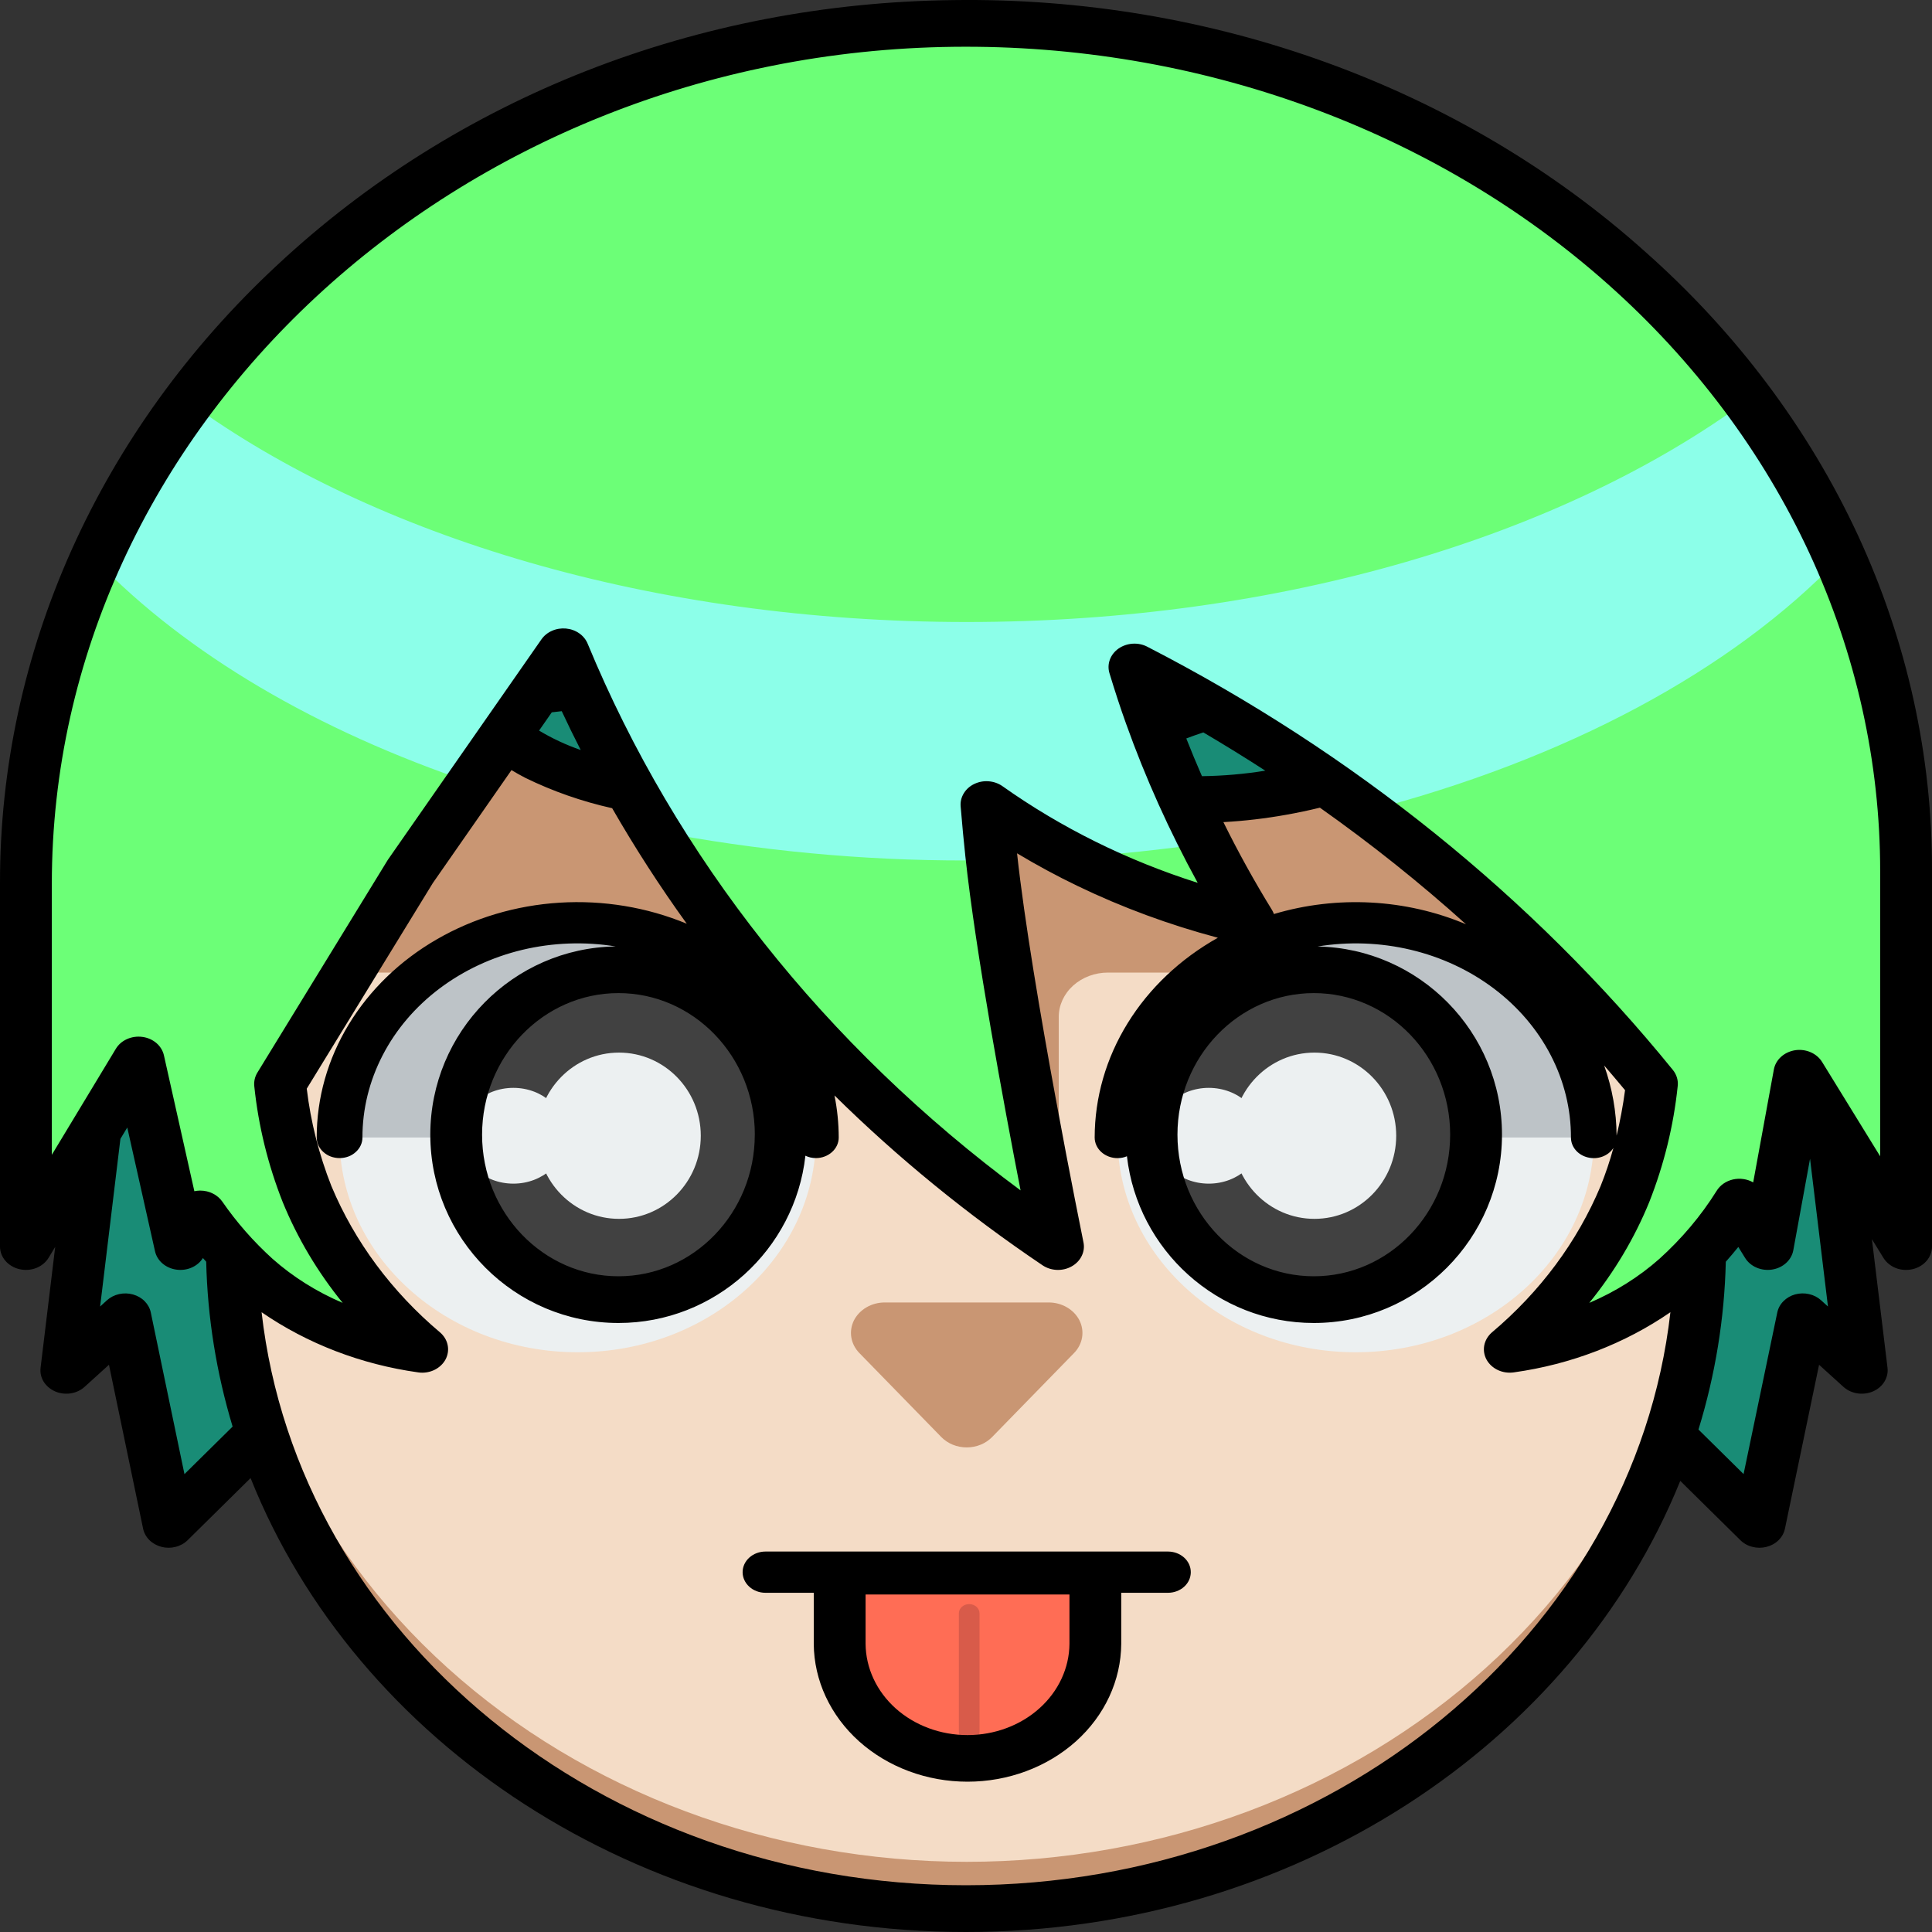 <svg width="40" height="40" viewBox="0 0 40 40" fill="none" xmlns="http://www.w3.org/2000/svg">
<rect x="0" y="0" width="40" height="40" fill="#333333" stroke="none"/>
<path d="M2.292 20.94L1.388 28.399L2.609 27.291L3.505 31.589L6.817 28.322L4.602 20.94H2.292Z" fill="#198C76"/>
<path d="M37.656 20.94L38.56 28.399L37.339 27.291L36.443 31.589L33.131 28.322L35.346 20.94H37.656Z" fill="#198C76"/>
<path d="M13.468 12.13H26.561C28.856 12.13 31.057 12.952 32.68 14.416C34.302 15.879 35.214 17.864 35.214 19.933V25.837C35.214 27.637 34.821 29.42 34.057 31.083C33.293 32.746 32.174 34.257 30.762 35.53C29.351 36.803 27.676 37.812 25.832 38.501C23.988 39.19 22.011 39.545 20.015 39.545C15.984 39.545 12.118 38.1 9.268 35.53C6.418 32.959 4.816 29.473 4.816 25.838V19.933C4.816 17.864 5.728 15.879 7.35 14.416C8.973 12.953 11.174 12.13 13.468 12.13Z" fill="#F4DCC6"/>
<path d="M20.015 38.547C15.984 38.547 12.118 37.103 9.268 34.533C6.418 31.962 4.816 28.476 4.816 24.84V25.837C4.816 27.637 5.209 29.42 5.973 31.083C6.737 32.746 7.857 34.257 9.268 35.53C10.679 36.803 12.355 37.812 14.199 38.501C16.043 39.19 18.019 39.544 20.015 39.544C24.046 39.544 27.912 38.1 30.762 35.53C33.613 32.959 35.214 29.473 35.214 25.838V24.84C35.214 26.64 34.821 28.423 34.057 30.086C33.293 31.749 32.174 33.26 30.762 34.533C29.351 35.805 27.676 36.815 25.832 37.504C23.988 38.193 22.011 38.547 20.015 38.547Z" fill="#C99673"/>
<path d="M35.214 19.933C35.214 17.864 34.302 15.879 32.679 14.416C31.057 12.952 28.856 12.13 26.561 12.13H13.468C11.173 12.13 8.972 12.952 7.35 14.416C5.727 15.879 4.815 17.864 4.815 19.934V20.136H20.043L21.92 25.837V21.056C21.92 20.812 22.027 20.578 22.219 20.405C22.41 20.233 22.669 20.136 22.94 20.136H35.214V19.933Z" fill="#C99673"/>
<path d="M11.961 27.997C14.684 27.997 16.891 26.007 16.891 23.551C16.891 21.095 14.684 19.105 11.961 19.105C9.238 19.105 7.03 21.095 7.03 23.551C7.03 26.007 9.238 27.997 11.961 27.997Z" fill="#ECF0F1"/>
<path d="M11.961 19.105C10.653 19.105 9.399 19.573 8.474 20.407C7.55 21.241 7.03 22.372 7.03 23.551H16.891C16.891 22.372 16.372 21.241 15.447 20.407C14.522 19.573 13.268 19.105 11.961 19.105Z" fill="#BDC3C7"/>
<path d="M12.816 26.929C14.672 26.929 16.176 25.4 16.176 23.514C16.176 21.628 14.672 20.099 12.816 20.099C10.961 20.099 9.457 21.628 9.457 23.514C9.457 25.4 10.961 26.929 12.816 26.929Z" fill="#414141"/>
<path d="M12.816 25.235C13.751 25.235 14.509 24.465 14.509 23.514C14.509 22.564 13.751 21.793 12.816 21.793C11.881 21.793 11.123 22.564 11.123 23.514C11.123 24.465 11.881 25.235 12.816 25.235Z" fill="#ECF0F1"/>
<path d="M28.068 27.997C30.791 27.997 32.999 26.007 32.999 23.551C32.999 21.095 30.791 19.105 28.068 19.105C25.345 19.105 23.138 21.095 23.138 23.551C23.138 26.007 25.345 27.997 28.068 27.997Z" fill="#ECF0F1"/>
<path d="M28.068 19.105C26.761 19.105 25.506 19.573 24.582 20.407C23.657 21.241 23.138 22.372 23.138 23.551H32.999C32.999 22.372 32.479 21.241 31.555 20.407C30.63 19.573 29.376 19.105 28.068 19.105Z" fill="#BDC3C7"/>
<path d="M27.213 26.929C29.068 26.929 30.572 25.4 30.572 23.514C30.572 21.628 29.068 20.099 27.213 20.099C25.358 20.099 23.854 21.628 23.854 23.514C23.854 25.4 25.358 26.929 27.213 26.929Z" fill="#414141"/>
<path d="M27.214 25.235C28.149 25.235 28.907 24.465 28.907 23.514C28.907 22.564 28.149 21.793 27.214 21.793C26.279 21.793 25.52 22.564 25.52 23.514C25.52 24.465 26.279 25.235 27.214 25.235Z" fill="#ECF0F1"/>
<path d="M10.629 24.506C11.236 24.506 11.728 24.062 11.728 23.514C11.728 22.967 11.236 22.523 10.629 22.523C10.021 22.523 9.529 22.967 9.529 23.514C9.529 24.062 10.021 24.506 10.629 24.506Z" fill="#ECF0F1"/>
<path d="M25.026 24.506C25.633 24.506 26.126 24.062 26.126 23.514C26.126 22.967 25.633 22.523 25.026 22.523C24.419 22.523 23.927 22.967 23.927 23.514C23.927 24.062 24.419 24.506 25.026 24.506Z" fill="#ECF0F1"/>
<path d="M20.54 29.753L22.236 28.014C22.325 27.923 22.383 27.811 22.403 27.691C22.423 27.57 22.404 27.448 22.349 27.337C22.293 27.227 22.204 27.133 22.09 27.067C21.977 27.001 21.846 26.966 21.711 26.966H18.318C18.183 26.966 18.052 27.001 17.939 27.067C17.826 27.133 17.736 27.227 17.68 27.337C17.625 27.448 17.606 27.57 17.626 27.691C17.646 27.811 17.704 27.923 17.793 28.014L19.489 29.753C19.555 29.82 19.636 29.874 19.726 29.911C19.817 29.948 19.915 29.967 20.015 29.967C20.114 29.967 20.212 29.948 20.303 29.911C20.394 29.874 20.474 29.82 20.54 29.753Z" fill="#C99673"/>
<path d="M26.536 16.416C28.372 16.091 29.762 15.376 29.64 14.819C29.519 14.262 27.933 14.073 26.097 14.398C24.262 14.723 22.872 15.438 22.993 15.996C23.114 16.553 24.701 16.741 26.536 16.416Z" fill="#198C76"/>
<path d="M16.977 15.995C17.099 15.438 15.709 14.723 13.873 14.398C12.038 14.073 10.451 14.261 10.33 14.819C10.209 15.376 11.598 16.091 13.434 16.416C15.27 16.741 16.856 16.553 16.977 15.995Z" fill="#198C76"/>
<path d="M19.757 0.514C9.061 0.64 0.552 8.681 0.552 18.328V25.837L2.884 21.974L3.749 25.837L4.163 25.162C4.482 25.623 4.857 26.051 5.282 26.436C6.46 27.485 7.888 27.835 8.756 27.965C7.7 27.073 6.885 25.974 6.374 24.753C6.084 24.015 5.896 23.249 5.814 22.47L8.514 18.066L11.679 13.523C13.708 18.431 17.264 22.707 21.92 25.838C21.92 25.838 20.84 20.563 20.536 17.715C20.499 17.367 20.468 17.025 20.439 16.686C22.047 17.825 23.901 18.648 25.882 19.105C25.049 17.753 24.364 16.331 23.838 14.858C23.713 14.51 23.604 14.171 23.503 13.838C27.703 16.008 31.353 18.947 34.217 22.465C34.135 23.246 33.947 24.014 33.657 24.753C33.145 25.973 32.33 27.072 31.274 27.965C32.143 27.835 33.571 27.484 34.748 26.436C35.249 25.984 35.679 25.473 36.026 24.917C36.228 25.22 36.424 25.527 36.614 25.837C36.833 24.641 37.052 23.445 37.271 22.25L39.479 25.837V18.066C39.479 15.741 38.967 13.44 37.972 11.295C36.978 9.15 35.521 7.205 33.686 5.572C31.852 3.939 29.675 2.651 27.284 1.783C24.893 0.915 22.334 0.484 19.757 0.514Z" fill="#6CFF77"/>
<path d="M38.088 11.552C37.58 10.406 36.939 9.311 36.176 8.286C32.369 11.086 26.545 12.878 20.014 12.878C13.522 12.878 7.729 11.107 3.922 8.335C3.156 9.364 2.512 10.462 1.997 11.61C3.854 13.531 6.554 15.127 9.8 16.218L11.678 13.522C12.204 14.79 12.833 16.02 13.56 17.204C15.681 17.613 17.845 17.818 20.014 17.815C20.193 17.815 20.368 17.81 20.546 17.807C20.542 17.776 20.538 17.745 20.535 17.714C20.498 17.367 20.467 17.025 20.439 16.686C20.993 17.077 21.578 17.432 22.188 17.748C23.133 17.69 24.058 17.591 24.96 17.46C24.529 16.613 24.154 15.745 23.837 14.858C23.713 14.51 23.603 14.171 23.502 13.838C25.178 14.704 26.77 15.696 28.263 16.802C32.42 15.731 35.869 13.877 38.088 11.552Z" fill="#8CFFE9"/>
<path d="M17.396 32.55H22.69V34.055C22.69 34.369 22.621 34.679 22.488 34.969C22.355 35.258 22.16 35.522 21.915 35.743C21.669 35.965 21.377 36.141 21.056 36.261C20.735 36.38 20.391 36.442 20.043 36.442C19.696 36.442 19.352 36.38 19.03 36.261C18.709 36.141 18.418 35.965 18.172 35.743C17.926 35.522 17.731 35.258 17.598 34.969C17.465 34.679 17.397 34.369 17.397 34.055V32.55H17.396Z" fill="#FF6D55"/>
<path d="M20.28 33.404C20.28 33.297 20.184 33.211 20.066 33.211C19.948 33.211 19.852 33.297 19.852 33.404V35.855C19.852 35.961 19.948 36.048 20.066 36.048C20.184 36.048 20.28 35.961 20.28 35.855V33.404Z" fill="#D85B4A"/>
<path d="M24.181 32.123H15.848C15.723 32.123 15.602 32.168 15.514 32.248C15.425 32.328 15.375 32.437 15.375 32.55C15.375 32.663 15.425 32.772 15.514 32.852C15.602 32.932 15.723 32.977 15.848 32.977H16.848V34.034C16.853 34.792 17.191 35.518 17.787 36.053C18.384 36.587 19.19 36.888 20.031 36.888C20.872 36.888 21.679 36.587 22.276 36.053C22.872 35.518 23.209 34.792 23.214 34.034V32.977H24.181C24.307 32.977 24.427 32.932 24.516 32.852C24.605 32.772 24.654 32.663 24.654 32.55C24.654 32.437 24.605 32.328 24.516 32.248C24.427 32.168 24.307 32.123 24.181 32.123ZM22.142 34.034C22.138 34.536 21.914 35.017 21.518 35.371C21.123 35.725 20.588 35.923 20.031 35.923C19.474 35.923 18.94 35.725 18.544 35.371C18.149 35.017 17.925 34.536 17.921 34.034V33.012H22.142V34.034Z" fill="black"/>
<path d="M34.049 5.2C32.168 3.517 29.932 2.19 27.474 1.298C25.016 0.405 22.384 -0.036 19.735 0.002C14.436 0.064 9.466 2.012 5.742 5.486C2.049 8.918 -0.011 13.516 4.71107e-05 18.299V25.809C5.82656e-05 25.916 0.04 26.021 0.113 26.105C0.186 26.19 0.289 26.251 0.404 26.277C0.52 26.304 0.642 26.295 0.751 26.252C0.86 26.209 0.95 26.134 1.007 26.04L1.143 25.815L0.84 28.319C0.828 28.418 0.85 28.519 0.904 28.607C0.959 28.694 1.042 28.764 1.142 28.808C1.242 28.851 1.355 28.865 1.464 28.848C1.574 28.831 1.675 28.783 1.753 28.712L2.256 28.256L2.963 31.651C2.982 31.739 3.027 31.821 3.094 31.887C3.161 31.953 3.248 32.001 3.343 32.026C3.439 32.051 3.54 32.051 3.636 32.026C3.732 32.002 3.818 31.954 3.886 31.887L5.188 30.602C7.373 36.076 13.187 40 19.999 40C26.788 40 32.586 36.103 34.788 30.66L36.032 31.887C36.099 31.954 36.185 32.002 36.281 32.026C36.377 32.051 36.479 32.051 36.575 32.026C36.67 32.002 36.757 31.954 36.824 31.887C36.891 31.821 36.936 31.739 36.955 31.651L37.662 28.256L38.165 28.712C38.243 28.783 38.344 28.831 38.454 28.848C38.563 28.865 38.676 28.851 38.777 28.808C38.877 28.765 38.96 28.695 39.014 28.607C39.068 28.519 39.091 28.418 39.079 28.319L38.756 25.656L38.995 26.044C39.052 26.137 39.143 26.211 39.252 26.254C39.361 26.296 39.483 26.304 39.598 26.277C39.713 26.25 39.815 26.19 39.888 26.105C39.96 26.02 40 25.916 40 25.809V18.037C40.008 15.648 39.485 13.281 38.464 11.076C37.441 8.872 35.941 6.874 34.049 5.2ZM3.819 30.52L3.122 27.173C3.104 27.086 3.06 27.006 2.995 26.94C2.93 26.874 2.846 26.826 2.752 26.8C2.659 26.774 2.559 26.772 2.465 26.793C2.37 26.814 2.283 26.859 2.214 26.921L2.073 27.05L2.493 23.579L2.635 23.344L3.209 25.904C3.23 26.001 3.284 26.09 3.363 26.158C3.442 26.226 3.542 26.271 3.65 26.286C3.758 26.302 3.869 26.287 3.968 26.244C4.066 26.201 4.148 26.132 4.201 26.046C4.224 26.072 4.246 26.097 4.269 26.122C4.296 27.276 4.48 28.422 4.816 29.536L3.819 30.52ZM20 39.032C12.424 39.032 6.173 33.823 5.416 27.168C6.363 27.82 7.476 28.248 8.653 28.413C8.682 28.418 8.712 28.42 8.741 28.42C8.848 28.42 8.953 28.391 9.041 28.337C9.13 28.282 9.199 28.206 9.239 28.116C9.278 28.027 9.288 27.928 9.265 27.834C9.243 27.74 9.189 27.654 9.112 27.587C8.114 26.746 7.344 25.71 6.862 24.558C6.604 23.905 6.433 23.228 6.351 22.54L8.961 18.283L10.59 15.944C10.676 15.996 10.768 16.049 10.871 16.102C11.44 16.381 12.046 16.593 12.674 16.733C13.146 17.553 13.66 18.351 14.219 19.125C13.396 18.783 12.491 18.633 11.586 18.689C10.682 18.745 9.808 19.006 9.045 19.447C8.282 19.887 7.654 20.494 7.219 21.212C6.784 21.929 6.557 22.733 6.557 23.551C6.557 23.607 6.57 23.662 6.593 23.714C6.617 23.766 6.652 23.813 6.696 23.852C6.74 23.892 6.792 23.924 6.849 23.945C6.907 23.966 6.968 23.977 7.031 23.977C7.093 23.977 7.154 23.966 7.212 23.945C7.269 23.924 7.321 23.892 7.365 23.852C7.409 23.813 7.444 23.766 7.468 23.714C7.492 23.662 7.504 23.607 7.504 23.551C7.503 22.963 7.646 22.382 7.922 21.849C8.197 21.316 8.599 20.844 9.099 20.467C9.6 20.09 10.185 19.816 10.816 19.665C11.446 19.515 12.105 19.491 12.747 19.595C10.626 19.626 8.909 21.362 8.909 23.492C8.909 25.642 10.657 27.391 12.805 27.391C14.805 27.391 16.458 25.873 16.675 23.928C16.742 23.96 16.816 23.977 16.892 23.977C17.017 23.977 17.137 23.932 17.226 23.852C17.315 23.772 17.365 23.664 17.365 23.55C17.364 23.258 17.335 22.967 17.277 22.68C18.587 23.971 20.029 25.148 21.584 26.196C21.67 26.254 21.774 26.288 21.882 26.292C21.99 26.296 22.096 26.271 22.188 26.219C22.279 26.168 22.352 26.093 22.395 26.004C22.439 25.915 22.452 25.816 22.432 25.721C22.422 25.668 21.36 20.468 21.057 17.667C21.464 17.911 21.882 18.137 22.31 18.343C23.235 18.789 24.209 19.148 25.215 19.415C24.436 19.852 23.792 20.461 23.346 21.185C22.899 21.908 22.665 22.723 22.664 23.551C22.664 23.664 22.714 23.773 22.803 23.853C22.892 23.933 23.012 23.978 23.137 23.978C23.205 23.978 23.271 23.965 23.332 23.939C23.554 25.879 25.205 27.391 27.201 27.391C29.349 27.391 31.097 25.642 31.097 23.492C31.097 21.369 29.391 19.637 27.279 19.596C27.921 19.491 28.58 19.515 29.211 19.665C29.842 19.815 30.428 20.089 30.928 20.466C31.429 20.843 31.831 21.315 32.107 21.848C32.383 22.381 32.526 22.963 32.525 23.551C32.525 23.645 32.558 23.736 32.621 23.81C32.684 23.885 32.773 23.939 32.873 23.963C32.973 23.988 33.079 23.982 33.175 23.947C33.272 23.911 33.352 23.848 33.404 23.767C33.331 24.035 33.242 24.299 33.138 24.558C32.655 25.71 31.885 26.747 30.887 27.587C30.805 27.659 30.75 27.752 30.73 27.854C30.711 27.956 30.728 28.061 30.779 28.153C30.831 28.245 30.913 28.32 31.015 28.367C31.117 28.414 31.233 28.43 31.346 28.413C32.524 28.248 33.637 27.82 34.584 27.168C33.827 33.823 27.576 39.032 20 39.032V39.032ZM11.161 15.126L11.424 14.748C11.488 14.739 11.557 14.731 11.63 14.724C11.756 14.994 11.887 15.262 12.023 15.528C11.72 15.423 11.431 15.288 11.161 15.126ZM15.627 23.493C15.627 25.109 14.361 26.424 12.805 26.424C11.248 26.424 9.981 25.109 9.981 23.493C9.981 21.877 11.248 20.561 12.805 20.561C14.361 20.561 15.628 21.876 15.628 23.492L15.627 23.493ZM26.375 18.924C26.365 18.896 26.352 18.868 26.336 18.841C25.971 18.249 25.635 17.641 25.329 17.021C25.765 16.997 26.2 16.946 26.629 16.869C26.868 16.827 27.101 16.777 27.327 16.722C28.388 17.471 29.398 18.277 30.352 19.136C29.105 18.61 27.682 18.534 26.375 18.924H26.375ZM27.201 20.561C28.758 20.561 30.024 21.876 30.024 23.492C30.024 25.108 28.758 26.424 27.201 26.424C25.644 26.424 24.378 25.108 24.378 23.492C24.378 21.877 25.645 20.561 27.201 20.561ZM24.885 16.07C24.772 15.811 24.664 15.551 24.561 15.289C24.67 15.247 24.788 15.205 24.914 15.164C25.349 15.42 25.776 15.684 26.197 15.956C25.764 16.026 25.325 16.064 24.886 16.07L24.885 16.07ZM33.211 22.058C33.357 22.228 33.502 22.399 33.645 22.571C33.601 22.901 33.542 23.213 33.47 23.511C33.467 23.018 33.379 22.528 33.212 22.058L33.211 22.058ZM37.704 26.921C37.635 26.858 37.549 26.814 37.454 26.793C37.359 26.771 37.26 26.774 37.166 26.799C37.073 26.825 36.989 26.874 36.924 26.94C36.859 27.005 36.815 27.086 36.797 27.172L36.099 30.519L35.165 29.597C35.513 28.465 35.703 27.298 35.731 26.123C35.817 26.026 35.904 25.923 35.99 25.817C36.037 25.892 36.084 25.968 36.129 26.042C36.183 26.13 36.266 26.201 36.366 26.244C36.467 26.288 36.58 26.302 36.689 26.285C36.799 26.268 36.9 26.221 36.979 26.149C37.057 26.078 37.109 25.987 37.128 25.888L37.475 23.991L37.846 27.05L37.704 26.921ZM38.927 23.94L37.724 21.986C37.67 21.899 37.587 21.828 37.487 21.785C37.386 21.741 37.273 21.727 37.164 21.744C37.054 21.762 36.953 21.809 36.874 21.881C36.796 21.952 36.744 22.043 36.726 22.142L36.298 24.48C36.236 24.445 36.167 24.421 36.094 24.411C36.022 24.4 35.948 24.404 35.877 24.42C35.806 24.437 35.739 24.466 35.681 24.507C35.623 24.548 35.575 24.599 35.54 24.657C35.218 25.172 34.819 25.645 34.356 26.063C33.932 26.438 33.441 26.746 32.904 26.975C33.423 26.335 33.841 25.634 34.145 24.89C34.451 24.114 34.65 23.307 34.735 22.487C34.749 22.368 34.713 22.248 34.634 22.151C31.73 18.574 28.023 15.588 23.754 13.39C23.662 13.342 23.556 13.32 23.45 13.327C23.344 13.334 23.243 13.369 23.159 13.427C23.075 13.486 23.012 13.566 22.979 13.656C22.945 13.747 22.942 13.845 22.97 13.937C23.084 14.312 23.195 14.653 23.312 14.978C23.716 16.11 24.213 17.212 24.797 18.278C23.337 17.815 21.972 17.139 20.755 16.277C20.673 16.219 20.574 16.184 20.471 16.176C20.367 16.167 20.263 16.187 20.171 16.231C20.079 16.275 20.004 16.342 19.954 16.425C19.904 16.507 19.881 16.6 19.889 16.694C19.922 17.09 19.953 17.419 19.987 17.732C20.199 19.718 20.79 22.899 21.13 24.646C17.086 21.652 13.993 17.746 12.166 13.325C12.131 13.241 12.071 13.167 11.992 13.112C11.912 13.056 11.818 13.022 11.718 13.013C11.619 13.004 11.518 13.02 11.429 13.06C11.339 13.099 11.263 13.161 11.21 13.237L8.045 17.78C8.039 17.788 8.034 17.795 8.029 17.803L5.329 22.207C5.276 22.294 5.254 22.393 5.265 22.491C5.35 23.31 5.548 24.116 5.854 24.89C6.158 25.634 6.576 26.336 7.095 26.975C6.558 26.746 6.067 26.438 5.643 26.063C5.248 25.705 4.9 25.308 4.604 24.88C4.556 24.81 4.489 24.752 4.409 24.712C4.329 24.671 4.239 24.65 4.147 24.65H4.135C4.097 24.651 4.06 24.655 4.024 24.663L3.394 21.85C3.372 21.753 3.318 21.664 3.238 21.595C3.158 21.527 3.057 21.482 2.948 21.468C2.84 21.453 2.728 21.469 2.63 21.513C2.531 21.557 2.45 21.627 2.398 21.715L1.073 23.909V18.299C1.073 8.864 9.45 1.09 19.748 0.969C22.255 0.939 24.743 1.359 27.068 2.203C29.394 3.047 31.51 4.299 33.294 5.887C35.079 7.475 36.495 9.367 37.462 11.453C38.429 13.538 38.927 15.777 38.927 18.037L38.927 23.94Z" fill="black"/>
</svg>
